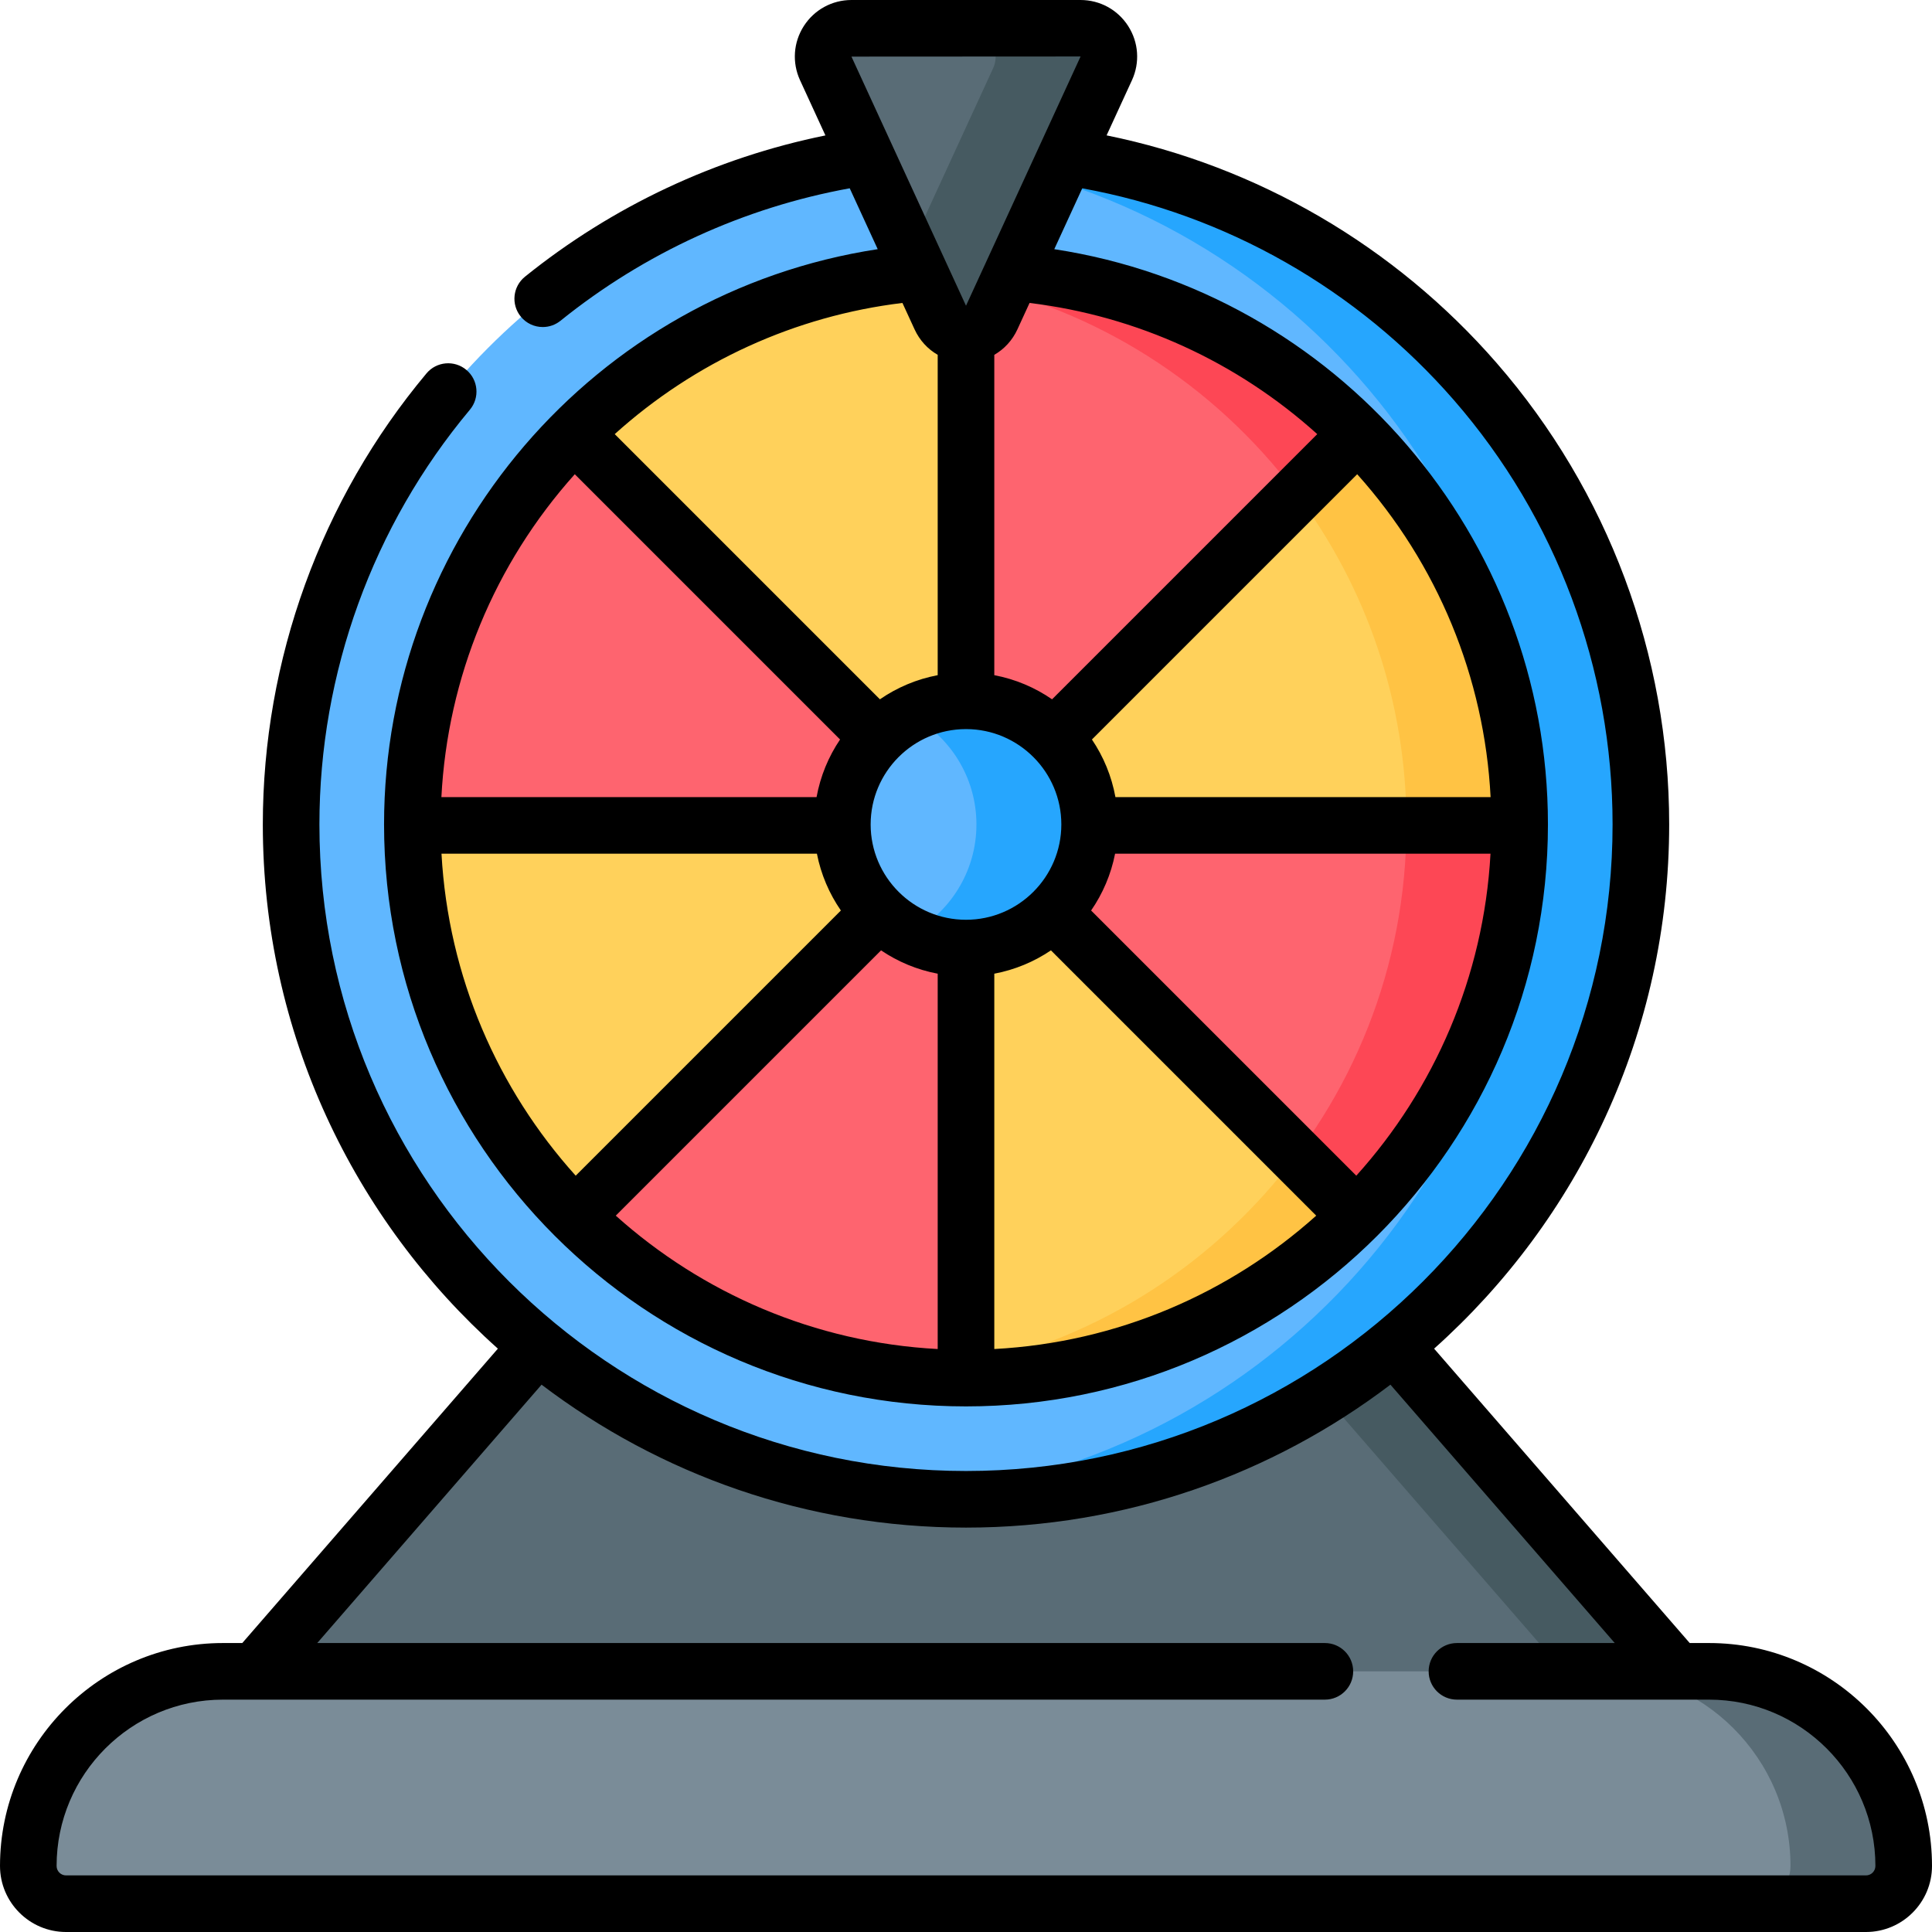 <!-- icon666.com - MILLIONS vector ICONS FREE --><svg id="Capa_1" enable-background="new 0 0 512 512" viewBox="0 0 512 512" xmlns="http://www.w3.org/2000/svg"><g><g><path d="m471.106 473.711h-430.212l150-172.766h130.212z" fill="#596c76"></path><path d="m321.106 300.946h-30l150 172.765h30z" fill="#465a61"></path><path d="m494.5 504.5h-477c-5.523 0-10-4.477-10-10 0-28.486 23.092-51.578 51.578-51.578h393.843c28.486 0 51.578 23.092 51.578 51.578.001 5.523-4.476 10-9.999 10z" fill="#7a8c98"></path><path d="m452.922 442.921h-30c28.486 0 51.578 23.093 51.578 51.579 0 5.523-4.477 10-10 10h30c5.523 0 10-4.477 10-10 0-28.486-23.093-51.579-51.578-51.579z" fill="#596c76"></path><g><circle cx="256" cy="218.482" fill="#60b7ff" r="178.853"></circle><path d="m256 39.629c-5.053 0-10.053.221-15 .632 91.757 7.621 163.853 84.496 163.853 178.221s-72.096 170.601-163.853 178.221c4.947.411 9.947.632 15 .632 98.778 0 178.853-80.075 178.853-178.853s-80.075-178.853-178.853-178.853z" fill="#26a6fe"></path><path d="m256 365.206c-40.386 0-77.013-16.402-103.571-42.894-12.1-12.07-10.702-29.184-18.024-44.846-8.802-18.826-25.128-36.866-25.128-58.984 0-40.452 16.455-77.133 43.023-103.701 14.602-14.602 37.451-15.498 57.109-22.937 16.11-6.097 28.372-20.086 46.591-20.086 40.452 0 77.133 16.455 103.701 43.023 15.154 15.154 14.009 40.683 21.406 61.24 5.571 15.484 21.617 25.082 21.617 42.461 0 40.452-16.455 77.133-43.023 103.701-11.022 11.022-30.48 12.407-44.531 19.495-19.817 9.997-35.5 23.528-59.17 23.528z" fill="#fe646f"></path><path d="m256 71.759c-5.063 0-10.067.258-15 .761 73.884 7.537 131.724 70.122 131.724 145.962s-57.84 138.426-131.724 145.962c4.933.503 9.937.761 15 .761 29.214 0 50.47-11.774 73.362-26.55 8.806-5.684 22.958-9.092 30.339-16.473 26.568-26.568 43.023-63.249 43.023-103.701 0-22.184-9.346-38.183-18.197-57.053-7.289-15.539-12.828-34.649-24.826-46.648-26.568-26.566-63.249-43.021-103.701-43.021z" fill="#fd4755"></path><g><path d="m256 365.206c40.384 0 77.009-16.402 103.566-42.891 0-.002 0-.005 0-.007l-103.566-103.567z" fill="#ffd15b"></path><path d="m359.566 322.314c0-.002 0-.005 0-.007l-16.062-16.062c-21.05 28.111-51.933 48.447-87.504 55.867v3.093c40.384.001 77.008-16.401 103.566-42.891z" fill="#ffc344"></path><path d="m255.203 71.769c-40.001.215-76.263 16.513-102.634 42.75-.058.27-.105.503-.135.656l103.566 103.566c0-48.822 0-97.643 0-146.465-.111-.075-.392-.256-.797-.507z" fill="#ffd15b"></path></g><g><path d="m109.282 218.948c.126 40.331 16.605 76.884 43.145 103.359h.007l103.566-103.566c-48.822 0-97.643 0-146.465 0-.085.068-.167.139-.253.207z" fill="#ffd15b"></path><path d="m359.566 115.175-103.566 103.566h146.465c.088-.066.171-.137.258-.205 0-.018.001-.036.001-.054 0-40.282-16.321-76.821-42.692-103.362-.156.02-.311.033-.466.055z" fill="#ffd15b"></path><path d="m360.031 115.12c-.155.018-.31.036-.465.055l-15.842 15.842c18.206 24.441 28.999 54.715 28.999 87.466 0 .086-.003.172-.003.259h29.744c.088-.066.171-.137.258-.205 0-.018.001-.036.001-.054.001-40.283-16.32-76.822-42.692-103.363z" fill="#ffc344"></path></g><circle cx="256" cy="218.482" fill="#60b7ff" r="32.766"></circle><path d="m256 185.716c-5.404 0-10.502 1.323-15 3.65 10.541 5.453 17.766 16.453 17.766 29.116s-7.226 23.664-17.766 29.116c4.498 2.327 9.596 3.65 15 3.65 18.067 0 32.766-14.699 32.766-32.766s-14.699-32.766-32.766-32.766z" fill="#26a6fe"></path><path d="m293.166 18.128-30.355 66.024c-2.676 5.82-10.947 5.82-13.623 0l-30.355-66.024c-2.283-4.966 1.346-10.628 6.812-10.628h60.71c5.466 0 9.095 5.662 6.811 10.628z" fill="#596c76"></path><path d="m286.355 7.5h-30c5.466 0 9.095 5.662 6.811 10.628l-22.166 48.214 8.189 17.811c2.676 5.821 10.947 5.821 13.623 0l30.355-66.024c2.283-4.967-1.346-10.629-6.812-10.629z" fill="#465a61"></path></g></g><path d="m452.922 435.422h-5.13l-67.737-78.015c38.203-34.15 62.294-83.774 62.294-138.927 0-44.97-16.237-88.395-45.721-122.276-27.005-31.033-63.416-52.207-103.368-60.328l6.719-14.615c2.146-4.666 1.772-10.032-.998-14.355-2.77-4.324-7.491-6.906-12.627-6.906h-60.709c-5.136 0-9.856 2.582-12.628 6.906-2.771 4.324-3.144 9.69-.998 14.355l6.725 14.628c-29.049 5.905-56.405 18.725-79.622 37.44-3.225 2.6-3.731 7.321-1.132 10.546 1.481 1.838 3.652 2.793 5.844 2.793 1.652 0 3.315-.544 4.702-1.662 22.266-17.948 48.662-30.021 76.649-35.107l7.418 16.135c-75.229 11.495-130.823 76.577-130.823 152.446 0 85.043 69.193 154.23 154.22 154.23 85.029 0 154.22-69.188 154.22-154.23 0-76.298-56.084-141.026-130.824-152.444l7.414-16.127c38.083 6.92 72.889 26.708 98.504 56.142 27.107 31.15 42.036 71.079 42.036 112.429 0 94.483-76.867 171.35-171.35 171.35s-171.35-76.867-171.35-171.35c0-40.139 14.16-79.167 39.873-109.895 2.658-3.177 2.238-7.907-.938-10.565-3.177-2.658-7.907-2.239-10.565.939-27.967 33.422-43.37 75.869-43.37 119.521 0 55.152 24.092 104.777 62.294 138.927l-67.737 78.015h-5.13c-32.575 0-59.077 26.502-59.077 59.078 0 9.649 7.851 17.5 17.5 17.5h477c9.649 0 17.5-7.851 17.5-17.5 0-32.576-26.502-59.078-59.078-59.078zm-213.767-355.138 3.219 7.002c1.342 2.919 3.495 5.233 6.126 6.745v84.896c-5.596 1.059-10.786 3.275-15.31 6.397l-70.278-70.278c21.28-19.189 47.812-31.319 76.243-34.762zm-86.829 45.39 70.301 70.301c-3.059 4.521-5.213 9.698-6.229 15.266h-99.425c1.642-31.711 14.035-61.782 35.353-85.567zm-35.326 100.566h99.491c1.078 5.498 3.277 10.597 6.351 15.051l-70.277 70.276c-20.613-22.885-33.759-52.618-35.565-85.327zm131.5 131.266c-32.683-1.744-62.405-14.815-85.313-35.346l70.305-70.305c4.451 3.012 9.537 5.147 15.008 6.182zm-17.767-139.024c0-13.912 11.304-25.233 25.209-25.265.02 0 .038.003.058.003s.038-.003.058-.003c13.905.031 25.209 11.353 25.209 25.265 0 13.932-11.335 25.266-25.267 25.266s-25.267-11.334-25.267-25.266zm32.767 139.024v-99.469c5.471-1.035 10.557-3.171 15.008-6.182l70.305 70.305c-22.908 20.531-52.63 33.603-85.313 35.346zm95.935-45.939-70.277-70.276c3.073-4.454 5.273-9.553 6.351-15.051h99.491c-1.806 32.709-14.952 62.442-35.565 85.327zm35.591-100.327h-99.425c-1.016-5.569-3.17-10.745-6.229-15.266l70.301-70.301c21.319 23.786 33.712 53.857 35.353 85.567zm-45.939-96.194-70.278 70.278c-4.524-3.121-9.713-5.338-15.31-6.397v-84.896c2.631-1.513 4.784-3.826 6.126-6.745l3.219-7.002c28.432 3.443 54.964 15.573 76.243 34.762zm-62.734-100.051c-.001 0-.001 0 0 0l-30.35 66.025-30.357-66.02 60.718-.034c-.001 0-.003.01-.011.029zm208.147 482.005h-477c-1.379 0-2.5-1.121-2.5-2.5 0-24.305 19.773-44.078 44.078-44.078h292.028c4.143 0 7.5-3.357 7.5-7.5s-3.357-7.5-7.5-7.5h-267.034l59.449-68.47c31.281 23.756 70.26 37.878 112.479 37.878s81.198-14.122 112.479-37.878l59.449 68.47h-41.821c-4.143 0-7.5 3.357-7.5 7.5s3.357 7.5 7.5 7.5h66.815c24.305 0 44.078 19.773 44.078 44.078 0 1.379-1.121 2.5-2.5 2.5z"></path></g></svg>
